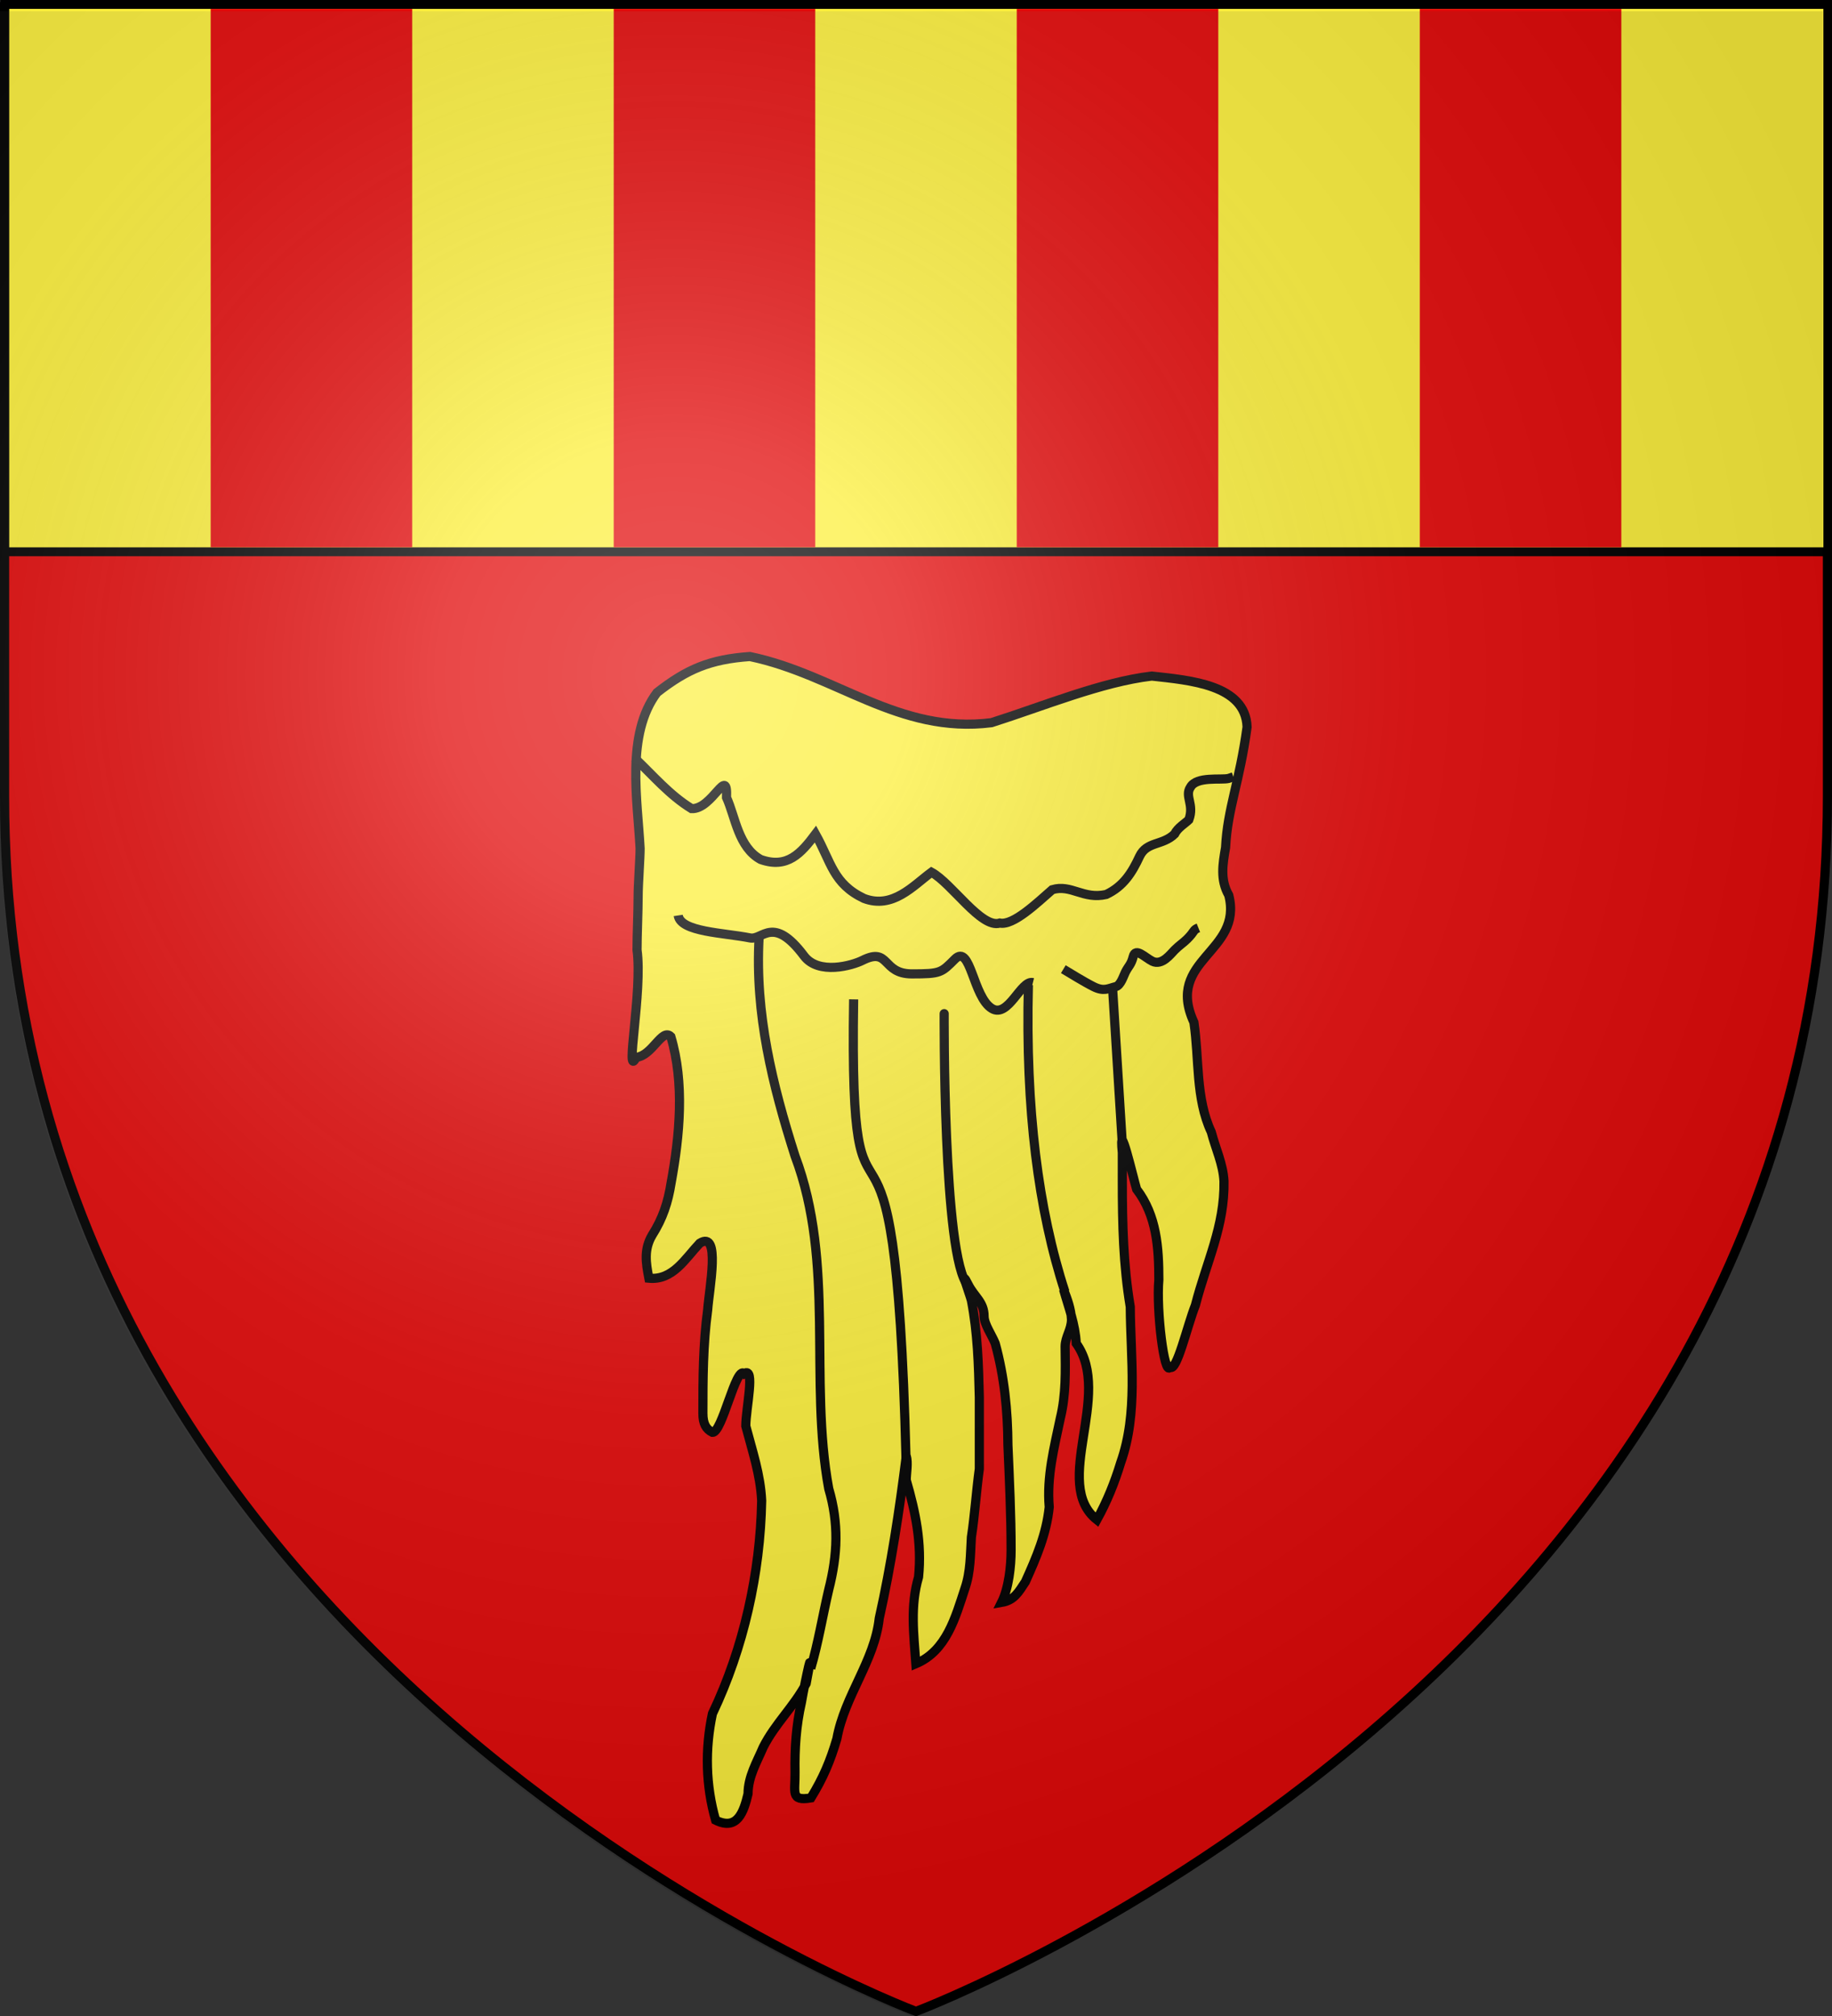 <?xml version="1.0" encoding="UTF-8" standalone="no"?>
<!-- Created with Inkscape (http://www.inkscape.org/) -->
<svg
   xmlns:svg="http://www.w3.org/2000/svg"
   xmlns="http://www.w3.org/2000/svg"
   xmlns:xlink="http://www.w3.org/1999/xlink"
   version="1.0"
   width="600"
   height="660"
   id="svg3256">
  <rect width="100%" height="100%" fill="#333333" stroke="none"/>
  <defs
     id="defs3258">
    <linearGradient
       id="linearGradient2893">
      <stop
         id="stop2895"
         style="stop-color:#ffffff;stop-opacity:0.314"
         offset="0" />
      <stop
         id="stop2897"
         style="stop-color:#ffffff;stop-opacity:0.251"
         offset="0.19" />
      <stop
         id="stop2901"
         style="stop-color:#6b6b6b;stop-opacity:0.125"
         offset="0.6" />
      <stop
         id="stop2899"
         style="stop-color:#000000;stop-opacity:0.125"
         offset="1" />
    </linearGradient>
    <radialGradient
       cx="221.445"
       cy="226.331"
       r="300"
       fx="221.445"
       fy="226.331"
       id="radialGradient14378"
       xlink:href="#linearGradient2893"
       gradientUnits="userSpaceOnUse"
       gradientTransform="matrix(1.353,0,0,1.349,477.821,24.725)" />
  </defs>
  <g
     id="capa1">
    <path
       d="M 300,658.5 C 300,658.5 598.5,546.18 598.5,260.728 C 598.5,-24.723 598.5,2.176 598.5,2.176 L 1.5,2.176 L 1.5,260.728 C 1.5,546.18 300,658.5 300,658.5 z"
       id="path2855"
       style="fill:#e20909;fill-opacity:1;fill-rule:evenodd;stroke:#000000;stroke-width:3;stroke-linecap:butt;stroke-linejoin:miter;stroke-miterlimit:4;stroke-dasharray:none;stroke-opacity:1;display:inline" />
    <g
       transform="matrix(4.572,0,0,4.572,-56.03,27.444)"
       id="g3245"
       style="stroke:#000000;stroke-width:0.656;stroke-miterlimit:4;stroke-dasharray:none;stroke-opacity:1">
      <path
         d="M 58.109,54.75 C 58.109,55.455 57.968,57.347 57.968,58.153 C 57.968,59.253 57.888,60.917 57.888,62.017 C 58.297,64.933 56.983,71.418 57.827,69.706 C 58.986,69.607 59.672,67.581 60.311,68.226 C 61.299,71.549 60.952,75.291 60.33,78.696 C 60.106,80.109 59.732,81.241 58.965,82.452 C 58.366,83.468 58.527,84.436 58.737,85.525 C 60.454,85.689 61.321,84.141 62.379,83.021 C 63.904,82.06 63.061,86.232 62.948,87.801 C 62.618,90.254 62.606,92.728 62.606,95.198 C 62.606,95.957 62.837,96.337 63.289,96.564 C 63.991,96.614 64.968,91.761 65.565,92.353 C 66.388,91.815 65.679,94.859 65.679,96.109 C 66.151,97.915 66.726,99.572 66.817,101.457 C 66.717,106.652 65.532,111.996 63.289,116.707 C 62.749,119.235 62.803,121.844 63.517,124.332 C 65.062,125.105 65.53,123.758 65.84,122.445 C 65.847,121.204 66.465,120.191 66.931,119.097 C 67.788,117.411 69.115,116.208 70.004,114.545 C 70.613,111.332 69.994,114.005 69.662,115.911 C 69.283,117.575 69.178,119.205 69.207,120.918 C 69.231,122.321 68.852,122.993 70.345,122.739 C 71.227,121.294 71.727,120.117 72.205,118.495 C 72.761,115.411 74.902,112.942 75.239,109.879 C 76.096,106.044 76.679,102.165 77.173,98.271 C 77.324,98.722 77.173,99.497 77.173,99.978 C 77.855,102.334 78.296,104.489 78.056,106.92 C 77.449,108.99 77.711,111.015 77.862,113.132 C 80.059,112.206 80.692,109.819 81.384,107.717 C 81.786,106.542 81.764,105.299 81.839,104.075 C 82.085,102.448 82.188,100.807 82.408,99.181 C 82.408,97.474 82.408,95.767 82.408,94.06 C 82.354,91.72 82.285,89.414 81.839,87.118 C 81.735,86.698 80.977,84.71 81.612,85.98 C 82.055,86.866 82.75,87.212 82.75,88.256 C 82.75,88.807 83.316,89.614 83.546,90.191 C 84.201,92.576 84.445,95.01 84.457,97.474 C 84.564,99.982 84.685,102.471 84.685,104.985 C 84.685,106.172 84.512,107.721 84.002,108.741 C 84.922,108.585 85.226,107.986 85.709,107.261 C 86.505,105.491 87.21,103.861 87.416,101.913 C 87.228,99.727 87.768,97.657 88.212,95.54 C 88.624,93.852 88.576,92.153 88.554,90.418 C 88.554,89.732 89.009,89.212 89.009,88.484 C 88.979,87.739 88.713,87.015 88.44,86.321 C 88.813,87.648 89.277,88.798 89.351,90.191 C 91.994,93.873 87.562,100.233 90.83,102.823 C 91.554,101.51 92.102,100.159 92.537,98.726 C 93.792,95.182 93.244,91.291 93.22,87.573 C 92.72,84.586 92.651,81.611 92.651,78.583 C 92.651,77.9 92.651,77.217 92.651,76.534 C 92.372,73.749 93.449,78.427 93.675,79.152 C 95.116,81.038 95.268,83.339 95.268,85.639 C 95.077,87.8 95.658,92.565 96.065,91.898 C 96.556,92.254 97.294,88.942 97.886,87.459 C 98.684,84.344 99.988,81.815 99.934,78.583 C 99.872,77.355 99.33,76.236 99.024,75.055 C 97.892,72.649 98.17,69.845 97.78,67.202 C 95.693,62.675 101.321,62.209 100.276,58.098 C 99.645,56.993 99.844,55.865 100.048,54.684 C 100.188,51.88 101.047,50.046 101.589,46.054 C 101.473,43.014 97.471,42.709 94.76,42.407 C 91.16,42.83 86.979,44.573 83.277,45.746 C 76.632,46.585 72.136,42.293 65.973,41.008 C 63.113,41.208 61.459,41.917 59.32,43.589 C 57.074,46.573 57.928,51.305 58.109,54.75 z"
         id="path2457"
         style="fill:#fcef3c;fill-opacity:1;fill-rule:evenodd;stroke:#000000;stroke-width:0.656;stroke-linecap:butt;stroke-linejoin:miter;stroke-miterlimit:4;stroke-dasharray:none;stroke-opacity:1" />
      <path
         d="M 60.837,59.549 C 61.016,60.742 64.103,60.782 65.987,61.159 C 66.884,61.338 67.631,59.489 69.85,62.446 C 70.889,63.832 73.313,63.129 74.034,62.768 C 76.01,61.78 75.403,63.734 77.575,63.734 C 79.647,63.734 79.683,63.652 80.661,62.674 C 81.789,61.546 81.943,65.394 83.311,66.215 C 84.494,66.925 85.386,64.144 86.247,64.358"
         id="path2453"
         style="fill:none;fill-rule:evenodd;stroke:#000000;stroke-width:0.656;stroke-linecap:butt;stroke-linejoin:miter;stroke-miterlimit:4;stroke-dasharray:none;stroke-opacity:1" />
      <path
         d="M 88.426,63.395 C 88.873,63.663 89.93,64.317 90.589,64.646 C 91.328,65.016 91.63,64.784 92.182,64.646 C 92.533,64.559 92.747,63.857 92.865,63.622 C 93.104,63.143 93.282,63.089 93.434,62.484 C 93.599,61.822 94.273,62.562 94.799,62.826 C 95.493,63.172 96.122,62.299 96.393,62.029 C 96.74,61.681 97.01,61.525 97.303,61.232 C 97.872,60.664 97.692,60.599 98.1,60.436"
         id="path2455"
         style="fill:none;fill-rule:evenodd;stroke:#000000;stroke-width:0.656;stroke-linecap:butt;stroke-linejoin:miter;stroke-miterlimit:4;stroke-dasharray:none;stroke-opacity:1" />
      <path
         d="M 57.699,48.259 C 59.043,49.529 60.207,50.926 61.796,51.9 C 63.297,51.96 64.391,48.748 64.3,51.104 C 64.936,52.512 65.144,54.668 66.746,55.542 C 68.655,56.219 69.638,55.098 70.673,53.721 C 71.809,55.761 71.934,57.275 74.144,58.33 C 76.204,59.111 77.657,57.427 78.98,56.453 C 80.445,57.252 82.546,60.508 83.874,60.094 C 84.831,60.289 86.499,58.693 87.63,57.704 C 88.989,57.299 89.857,58.422 91.499,58.046 C 92.732,57.465 93.349,56.482 93.889,55.314 C 94.405,54.234 95.526,54.558 96.393,53.721 C 96.624,53.257 97.158,52.956 97.417,52.697 C 97.827,51.595 97.096,51.016 97.531,50.364 C 97.972,49.567 99.734,49.87 100.262,49.738 C 100.322,49.723 100.522,49.651 100.603,49.624"
         id="path2459"
         style="fill:none;fill-rule:evenodd;stroke:#000000;stroke-width:0.656;stroke-linecap:butt;stroke-linejoin:miter;stroke-miterlimit:4;stroke-dasharray:none;stroke-opacity:1" />
      <path
         d="M 66.631,61.159 C 66.33,66.593 67.585,71.678 69.206,76.77 C 72.096,84.428 70.189,92.798 71.62,100.59 C 72.354,103.094 72.261,105.317 71.62,107.833 C 71.18,109.716 70.873,111.624 70.333,113.466"
         id="path2461"
         style="fill:none;fill-rule:evenodd;stroke:#000000;stroke-width:0.656;stroke-linecap:butt;stroke-linejoin:miter;stroke-miterlimit:4;stroke-dasharray:none;stroke-opacity:1" />
      <path
         d="M 73.404,65.557 C 73.063,87.407 76.363,66.695 77.16,98.56"
         id="path2465"
         style="fill:none;fill-rule:evenodd;stroke:#000000;stroke-width:0.656;stroke-linecap:butt;stroke-linejoin:miter;stroke-miterlimit:4;stroke-dasharray:none;stroke-opacity:1" />
      <path
         d="M 79.891,66.581 C 79.891,66.163 79.777,84.159 81.598,86.042"
         id="path2467"
         style="fill:none;fill-rule:evenodd;stroke:#000000;stroke-width:0.656;stroke-linecap:butt;stroke-linejoin:miter;stroke-miterlimit:4;stroke-dasharray:none;stroke-opacity:1" />
      <path
         d="M 85.923,64.533 C 85.703,73.414 86.635,80.65 88.54,86.497"
         id="path2469"
         style="fill:none;fill-rule:evenodd;stroke:#000000;stroke-width:0.656;stroke-linecap:butt;stroke-linejoin:miter;stroke-miterlimit:4;stroke-dasharray:none;stroke-opacity:1" />
      <path
         d="M 92.637,75.686 L 91.954,64.76"
         id="path2471"
         style="fill:none;fill-rule:evenodd;stroke:#000000;stroke-width:0.656;stroke-linecap:butt;stroke-linejoin:miter;stroke-miterlimit:4;stroke-dasharray:none;stroke-opacity:1" />
    </g>
    <g
       transform="matrix(1.001,0,0,1.001,3.2392e-2,-0.663)"
       id="g2341"
       style="fill:#fcef3c;fill-opacity:1;display:inline">
      <rect
         width="596.466"
         height="179.009"
         x="1.532"
         y="2.114"
         id="rect2230"
         style="opacity:1;fill:#fcef3c;fill-opacity:1;fill-rule:nonzero;stroke:#000000;stroke-width:2.902;stroke-miterlimit:4;stroke-dasharray:none;stroke-opacity:1" />
    </g>
    <rect
       width="66"
       height="176.263"
       x="201"
       y="2.904"
       id="rect13499"
       style="fill:#e20909;fill-opacity:1;fill-rule:nonzero;stroke:none;stroke-width:3;stroke-miterlimit:4;stroke-dasharray:none;stroke-opacity:1" />
    <rect
       width="66"
       height="176.263"
       x="69"
       y="2.904"
       id="rect14014"
       style="fill:#e20909;fill-opacity:1;fill-rule:nonzero;stroke:none;stroke-width:3;stroke-miterlimit:4;stroke-dasharray:none;stroke-opacity:1" />
    <rect
       width="66"
       height="176.263"
       x="333"
       y="2.904"
       id="rect14016"
       style="fill:#e20909;fill-opacity:1;fill-rule:nonzero;stroke:none;stroke-width:3;stroke-miterlimit:4;stroke-dasharray:none;stroke-opacity:1" />
    <rect
       width="66"
       height="176.263"
       x="465"
       y="2.904"
       id="rect14018"
       style="fill:#e20909;fill-opacity:1;fill-rule:nonzero;stroke:none;stroke-width:3;stroke-miterlimit:4;stroke-dasharray:none;stroke-opacity:1" />
    <g
       transform="translate(-556.951,-108.972)"
       id="layer2">
      <path
         d="M 855.451,768.972 C 855.451,768.972 1153.951,656.652 1153.951,371.2 C 1153.951,85.749 1153.951,112.649 1153.951,112.649 L 556.951,112.649 L 556.951,371.2 C 556.951,656.652 855.451,768.972 855.451,768.972 z"
         id="path2875"
         style="opacity:1;fill:url(#radialGradient14378);fill-opacity:1;fill-rule:evenodd;stroke:none;stroke-width:1px;stroke-linecap:butt;stroke-linejoin:miter;stroke-opacity:1" />
    </g>
  </g>
</svg>
